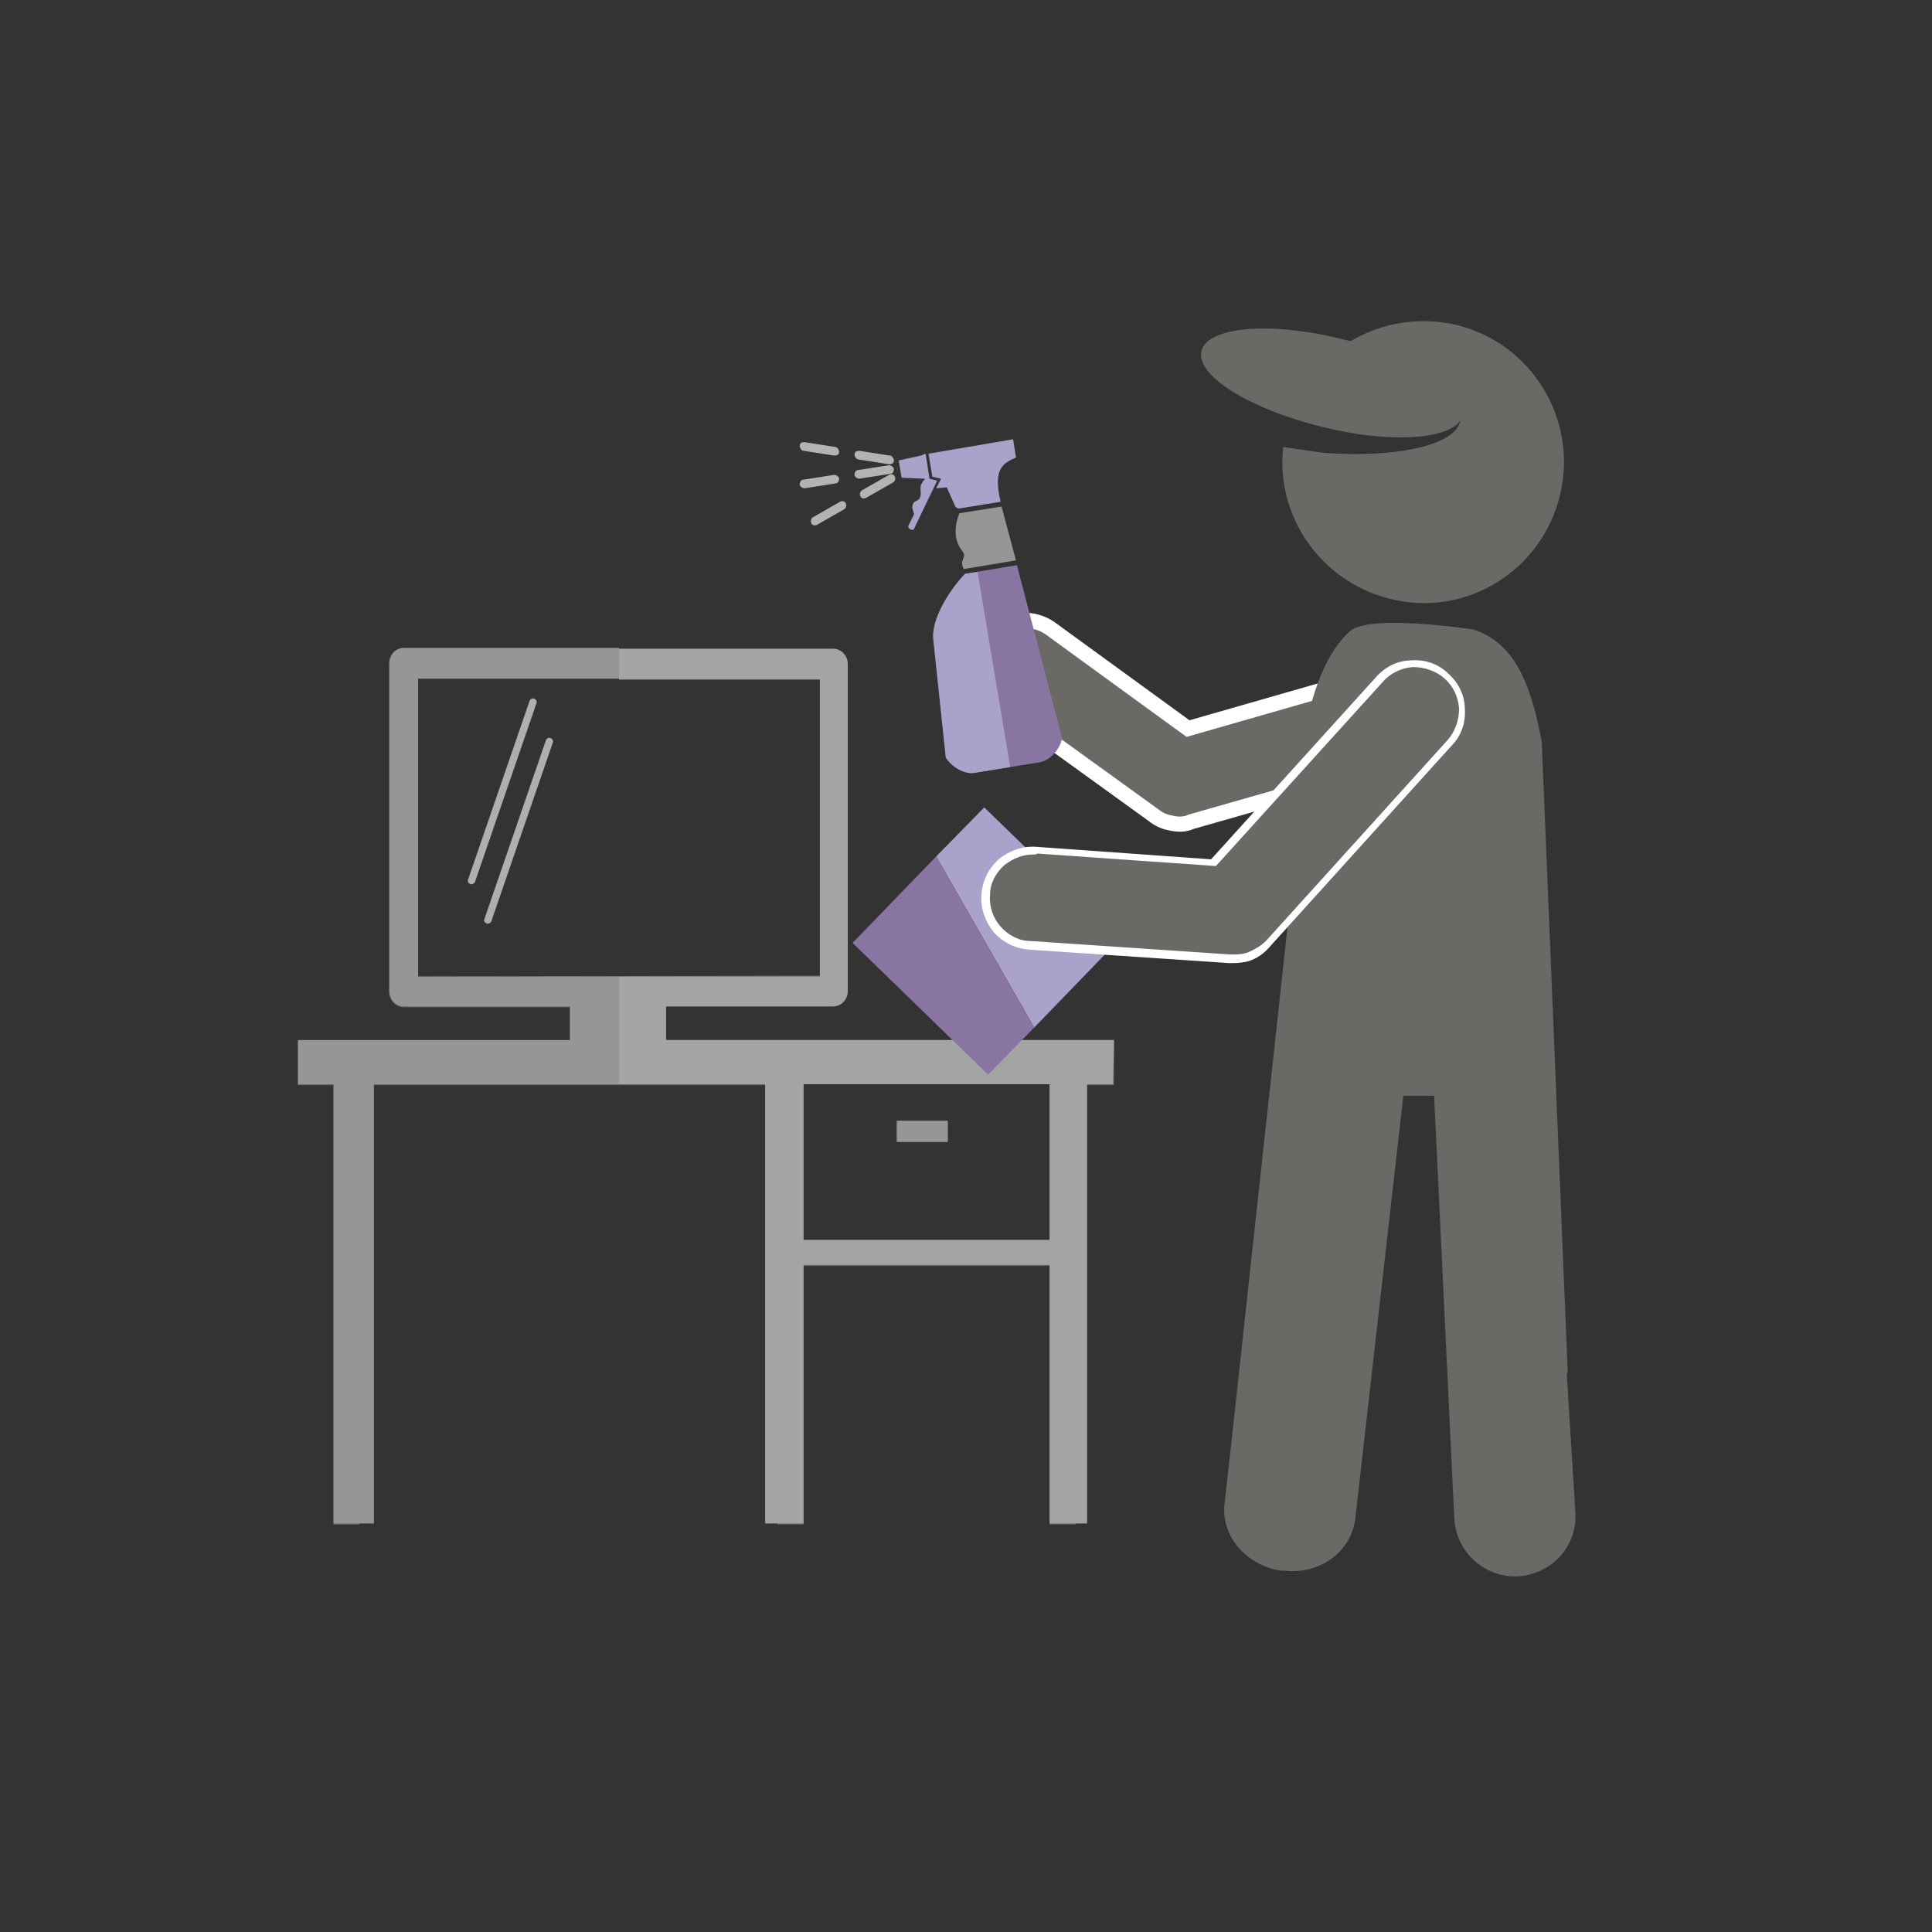 <?xml version="1.0" encoding="utf-8"?>
<!-- Generator: Adobe Illustrator 22.1.0, SVG Export Plug-In . SVG Version: 6.00 Build 0)  -->
<svg version="1.1" id="Слой_1" xmlns="http://www.w3.org/2000/svg" xmlns:xlink="http://www.w3.org/1999/xlink" x="0px" y="0px"
	 viewBox="0 0 201 201" style="enable-background:new 0 0 201 201;" xml:space="preserve">
<rect x="0" y="0" width="201" height="201" fill="#333333" stroke="none"/>
<style type="text/css">
	.st0{clip-path:url(#SVGID_4_);}
	.st1{clip-path:url(#SVGID_5_);fill:url(#SVGID_6_);}
	.st2{fill:#6B6966;}
	.st3{fill:#AFAFAF;}
	.st4{fill:none;}
	.st5{fill:#979695;}
	.st6{fill:#6B6966;stroke:#FFFFFF;stroke-width:1.577;stroke-miterlimit:10;}
	.st7{fill:#B3B3B3;}
	.st8{fill:#8975A2;}
	.st9{fill:#ABA2CB;}
	.st10{fill:#FFFFFF;}
	.st11{fill:#A5A4A4;}
</style>
<g id="ЌаправлЯющие_длЯ_монтажной_области">
</g>
<g id="после_ремонта">
</g>
<g id="генеральнаЯ">
</g>
<g id="химчистка">
</g>
<g id="эко_клининг">
</g>
<g id="мытье_окон">
</g>
<g id="уборка_офисов">
	<g>
		<g>
			<defs>
				<polygon id="SVGID_1_" points="1,1 2,1 1,2 				"/>
			</defs>
			<defs>
				<polygon id="SVGID_3_" points="-1,-1 -2,-1 -1,-2 				"/>
			</defs>
			<clipPath id="SVGID_4_">
				<use xlink:href="#SVGID_1_"  style="overflow:visible;"/>
			</clipPath>
			<clipPath id="SVGID_5_" class="st0">
				<use xlink:href="#SVGID_3_"  style="overflow:visible;"/>
			</clipPath>
			
				<linearGradient id="SVGID_6_" gradientUnits="userSpaceOnUse" x1="100.5" y1="1.5" x2="100.5" y2="201.5" gradientTransform="matrix(1 0 0 -1 0 202)">
				<stop  offset="0" style="stop-color:#666666"/>
				<stop  offset="1.018322e-02" style="stop-color:#646464"/>
				<stop  offset="0.207" style="stop-color:#404040"/>
				<stop  offset="0.405" style="stop-color:#242424"/>
				<stop  offset="0.603" style="stop-color:#101010"/>
				<stop  offset="0.801" style="stop-color:#040404"/>
				<stop  offset="1" style="stop-color:#000000"/>
			</linearGradient>
			<circle class="st1" cx="100.5" cy="100.5" r="100"/>
		</g>
	</g>
	<rect x="93.3" y="116.6" class="st2" width="5.3" height="2.2"/>
	<path class="st2" d="M115.9,108.2H69.3v-3.5h17.4c0.8,0,1.5-0.7,1.5-1.6v-34c0-0.9-0.7-1.6-1.5-1.6H42c-0.8,0-1.5,0.7-1.5,1.6v34.1
		c0,0.9,0.7,1.6,1.5,1.6h17.3v3.5H31v4.6h3.7v45.7h2.7v-45.7h43.5v45.7h2.7v-26.9h25.6v26.9h2.7v-45.7h4
		C115.9,112.9,115.9,108.2,115.9,108.2z M43.5,101.6v-31h41.8v30.9L43.5,101.6L43.5,101.6z M109.2,129H83.6v-16.2h25.6V129z"/>
	<g>
		<path class="st3" d="M49,92L49,92c-0.3-0.1-0.4-0.3-0.3-0.5l6.4-18.6c0.1-0.2,0.3-0.3,0.5-0.2c0.2,0.1,0.3,0.3,0.2,0.5l-6.4,18.6
			C49.3,91.9,49.2,92,49,92z"/>
	</g>
	<g>
		<path class="st3" d="M50.7,96.1L50.7,96.1c-0.3-0.1-0.4-0.3-0.3-0.5L56.8,77c0.1-0.2,0.3-0.3,0.5-0.2c0.2,0.1,0.3,0.3,0.2,0.5
			l-6.4,18.6C51,96,50.9,96.1,50.7,96.1z"/>
	</g>
	<rect x="43.5" y="70.6" class="st4" width="20.9" height="30.9"/>
	<path class="st4" d="M83.6,129h25.6v-16.2H83.6V129z M93.3,116.6h5.3v2.2h-5.3V116.6z"/>
	<rect x="64.4" y="70.6" class="st4" width="20.9" height="30.9"/>
	<rect x="93.3" y="116.6" class="st5" width="5.3" height="2.2"/>
	<g>
		<path class="st6" d="M121.7,85.6c-0.6-0.1-1.2-0.4-1.7-0.8l-16.2-11.7c-2.1-1.5-2.6-4.5-1.1-6.6s4.5-2.6,6.6-1.1l14.3,10.4
			l23.7-6.8c2.5-0.7,5.1,0.7,5.8,3.3c0.7,2.5-0.7,5.1-3.3,5.8l-25.9,7.4C123.3,85.8,122.5,85.8,121.7,85.6z"/>
	</g>
	<path class="st5" d="M105.7,58.3l-1.5-5.6l-4.4,0.7c-0.5,1.3-0.6,2.8,0.3,3.9c0.5,0.6-0.1,0.9,0,1.4c0,0.2,0.1,0.4,0.2,0.5
		C102.1,58.9,103.9,58.6,105.7,58.3L105.7,58.3L105.7,58.3z"/>
	<path class="st7" d="M83.6,49.9L83.6,49.9c-0.3,0-0.4,0.3-0.4,0.5l0,0c0,0.2,0.3,0.4,0.5,0.4l3.2-0.5c0.3,0,0.4-0.3,0.4-0.5l0,0
		c0-0.2-0.3-0.4-0.5-0.4L83.6,49.9L83.6,49.9z M89.4,46.9L89.4,46.9c-0.3,0-0.5,0.1-0.5,0.4l0,0c0,0.2,0.2,0.5,0.4,0.5l3.2,0.5
		c0.3,0,0.5-0.1,0.5-0.4l0,0c0-0.2-0.2-0.5-0.4-0.5L89.4,46.9L89.4,46.9z M83.7,46L83.7,46c-0.3,0-0.5,0.1-0.5,0.4l0,0
		c0,0.2,0.2,0.5,0.4,0.5l3.2,0.5c0.3,0,0.5-0.1,0.5-0.4l0,0c0-0.2-0.2-0.5-0.4-0.5L83.7,46L83.7,46z M89.3,48.9L89.3,48.9
		c-0.3,0-0.4,0.3-0.4,0.5l0,0c0,0.2,0.3,0.4,0.5,0.4l3.2-0.5c0.3,0,0.4-0.3,0.4-0.5l0,0c0-0.2-0.3-0.4-0.5-0.4L89.3,48.9L89.3,48.9z
		 M90.1,51.8L90.1,51.8c-0.2,0.1-0.5,0.1-0.6-0.2l0,0c-0.1-0.2,0-0.5,0.2-0.6l2.8-1.6c0.2-0.1,0.5-0.1,0.6,0.2l0,0
		c0.1,0.2,0,0.5-0.2,0.6L90.1,51.8L90.1,51.8z M85,54.6L85,54.6c-0.2,0.1-0.5,0.1-0.6-0.2l0,0c-0.1-0.2,0-0.5,0.2-0.6l2.8-1.6
		c0.2-0.1,0.5-0.1,0.6,0.2l0,0c0.1,0.2,0,0.5-0.2,0.6L85,54.6L85,54.6z"/>
	<path class="st2" d="M163,142.9c0,0,0.1-0.1,0.1-0.2l-2.7-65.5c-1.2-6.6-3.1-10.4-7.1-11.7c0,0-10.9-1.7-12.9,0.2
		c-3.6,3.3-4.5,10-4.5,10l-1,12l-6.9,63.4l-0.6,5.3c-0.4,3.4,2.2,6.4,5.8,7c0.1,0,0.2,0,0.3,0c3.8,0.5,7.1-2,7.5-5.4l5-44h3.2
		l2.1,44c0.2,3.4,3,6,6.3,6c0.1,0,0.2,0,0.3,0c3.5-0.2,6.2-3.1,6-6.6L163,142.9z"/>
	<path class="st8" d="M97.1,66.5L97.1,66.5c-0.2-2,1.5-4.9,3.3-6.8l5.4-0.9l4.7,18c-0.2,1.1-1.2,2.3-2.3,2.5l-6.8,1.1
		c-1,0.2-2.4-0.6-3-1.6L97.1,66.5L97.1,66.5z M97.9,66.5L97.9,66.5c-0.2-1.3,0.5-3,3.2-6.1c-1.6,3.1-2.5,4.7-2.5,6l-0.1,4.8
		L97.9,66.5L97.9,66.5z"/>
	<g>
		<path class="st9" d="M104.1,52.2c-0.8-3.4,0.2-4,1.6-4.6l-0.3-1.9l-8.8,1.5l0.4,2.4l0.9,0.2l-0.5,1l1.1-0.1l0.8,1.8
			c0.1,0.3,0.3,0.4,0.5,0.4L104.1,52.2L104.1,52.2L104.1,52.2z"/>
		<path class="st9" d="M97.1,66.5L97.1,66.5c-0.2-2,1.5-4.9,3.3-6.8l1.3-0.2l3.4,20.3l-3.7,0.6c-1,0.2-2.4-0.6-3-1.6L97.1,66.5
			L97.1,66.5z M97.9,66.5L97.9,66.5c-0.2-1.3,0.5-3,3.2-6.1c-1.6,3.1-2.5,4.7-2.5,6l-0.1,4.8L97.9,66.5L97.9,66.5z"/>
		<path class="st9" d="M96.3,47.2l0.4,2.6l0.8,0.2l-2.4,5c-0.1,0.3-0.7,0-0.6-0.3c0.2-0.4,0.4-0.8,0.6-1.2c-0.1-0.4-0.3-0.7-0.1-1.1
			c0.1-0.3,0.6-0.3,0.7-0.6c0.2-0.4,0-0.9,0.1-1.3c0.1-0.2,0.2-0.5,0.4-0.6v-0.1l-2.4-0.1l-0.3-1.8l2.3-0.5L96.3,47.2L96.3,47.2
			L96.3,47.2z"/>
		<polygon class="st9" points="102.4,84 97.4,89.1 107.6,106.9 116.5,97.7 		"/>
	</g>
	<path class="st2" d="M130,99.5c-0.6,0.2-1.3,0.3-2,0.3l-20.8-1.4c-2.7-0.2-4.8-2.5-4.6-5.3c0.2-2.7,2.5-4.8,5.3-4.6l18.4,1.3
		l17.3-19.1c1.8-2,5-2.2,7-0.3c2,1.8,2.2,5,0.3,7L132,98.2C131.4,98.8,130.7,99.3,130,99.5z"/>
	<path class="st10" d="M128.3,100.2c-0.1,0-0.2,0-0.4,0l-20.8-1.4c-1.4-0.1-2.7-0.7-3.7-1.8c-0.9-1.1-1.4-2.5-1.3-3.9
		s0.7-2.7,1.8-3.7c1.1-0.9,2.5-1.4,3.9-1.3l18.2,1.3l17.2-19c1-1.1,2.3-1.7,3.7-1.7c1.4-0.1,2.8,0.4,3.8,1.4c1.1,1,1.7,2.3,1.7,3.7
		c0.1,1.4-0.4,2.8-1.4,3.8l-18.9,20.9c-0.6,0.7-1.3,1.2-2.2,1.5l0,0C129.5,100.1,128.9,100.2,128.3,100.2z M107.5,88.9
		c-1.1,0-2.1,0.4-3,1.1c-0.9,0.8-1.5,1.9-1.5,3.1c-0.1,1.2,0.3,2.4,1.1,3.3c0.8,0.9,1.9,1.5,3.1,1.5l20.8,1.4c0.6,0,1.2,0,1.8-0.2
		l0,0c0.7-0.3,1.4-0.7,1.9-1.2L150.6,77c0.8-0.9,1.2-2.1,1.2-3.3c-0.1-1.2-0.6-2.3-1.5-3.1c-0.9-0.8-2.1-1.2-3.3-1.2
		c-1.2,0.1-2.3,0.6-3.1,1.5l-17.4,19.2l-18.6-1.3C107.8,88.9,107.7,88.9,107.5,88.9z"/>
	<path class="st2" d="M144.6,62.3c-7.2-1.8-11.9-8.6-11.1-15.8c1.3,0.2,2.7,0.4,4.1,0.6c7.6,0.6,13.9-0.8,14.3-3.3
		c-1.5,2-7.6,2.3-14.4,0.6c-5.2-1.3-9.4-3.3-11.4-5.3c-0.9-0.9-1.3-1.8-1.1-2.6c0.6-2.5,7.2-3.1,14.7-1.2c0.3,0.1,0.5,0.1,0.8,0.2
		c3.2-1.9,7.1-2.6,11-1.7c7.9,1.9,12.7,9.9,10.8,17.7C160.4,59.4,152.5,64.3,144.6,62.3z"/>
	<path class="st5" d="M64.4,70.6v-3.2H42c-0.8,0-1.5,0.7-1.5,1.6v34.1c0,0.9,0.7,1.6,1.5,1.6h17.3v3.5H31v4.6h3.7v45.7h1h1.7h1.5
		v-45.7h25.5v-11.2H43.5v-31H64.4z"/>
	<path class="st11" d="M115.9,108.2H69.3v-3.5h17.4c0.8,0,1.5-0.7,1.5-1.6v-34c0-0.9-0.7-1.6-1.5-1.6H64.4v3.2h20.9v30.9H64.4v11.2
		h15.2v45.7h1.3h1.8h0.9v-26.9h25.6v26.9h0.9h1.8h1.2v-45.7h2.7L115.9,108.2L115.9,108.2z M109.2,129H83.6v-16.2h25.6V129z"/>
	<polygon class="st8" points="88.7,98.1 102.8,111.8 107.6,106.9 97.4,89.1 	"/>
</g>
<g id="ежедневнаЯ_комплекснаЯ">
</g>
<g id="спецуслуги">
</g>
<g id="после_пожара">
</g>
<g id="премиум">
</g>
</svg>
